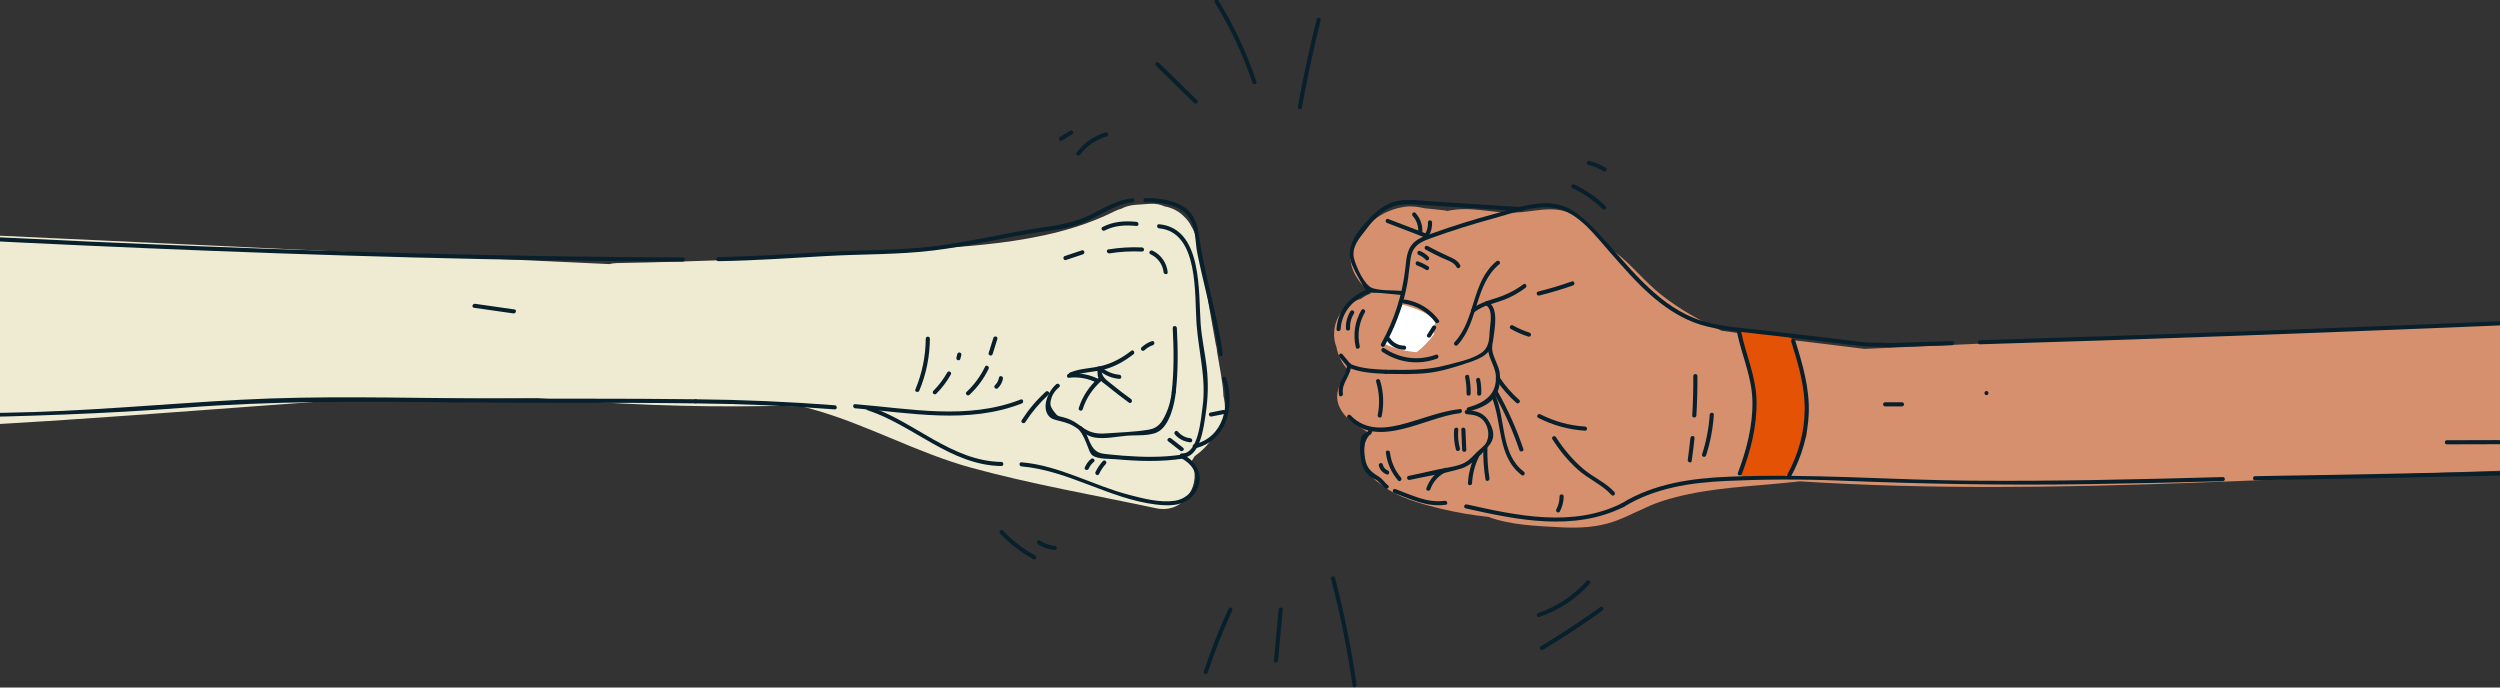 <?xml version="1.0" encoding="UTF-8"?>
<svg width="320px" height="88px" viewBox="0 0 320 88" version="1.1" xmlns="http://www.w3.org/2000/svg" xmlns:xlink="http://www.w3.org/1999/xlink">
    <rect x="0" y="0" width="320" height="88" fill="#333333" stroke="none"/>
    <!-- Generator: Sketch 48.2 (47327) - http://www.bohemiancoding.com/sketch -->
    <title>Page 1</title>
    <desc>Created with Sketch.</desc>
    <defs></defs>
    <g id="Homepage-Mobile" stroke="none" stroke-width="1" fill="none" fill-rule="evenodd" transform="translate(0, -1577)">
        <g id="Page-1" transform="translate(-229, 1576)">
            <polygon id="Fill-1" fill="#FFFFFF" points="406.053 44.948 409.306 38.394 413.64 41.902 412.241 45.261 410.427 46.458 407.276 45.923"></polygon>
            <g id="Group-238" transform="translate(0, 0.04)">
                <path d="M385.598,51.647 C385.569,50.77 385.449,49.868 385.287,48.9 C385.123,47.916 384.95,46.935 384.779,45.953 C384.761,45.704 384.729,45.45 384.662,45.184 C384.65,45.132 384.633,45.083 384.62,45.032 C384.324,43.346 384.024,41.66 383.724,39.976 C383.224,37.159 383.125,32.59 381.406,29.771 C381.205,29.388 380.94,29.042 380.618,28.738 C379.956,28.049 379.12,27.564 378.058,27.377 C377.536,27.125 376.91,27 376.181,27.049 L374.382,27.173 C373.663,27.222 373.051,27.403 372.537,27.674 C372.257,27.746 371.974,27.851 371.689,27.99 C362.703,32.514 351.387,32.527 341.569,33.197 C330.377,33.962 319.167,34.433 307.952,34.635 C307.607,34.642 307.29,34.69 306.991,34.764 L160.361,27.937 C145.11,27.228 129.859,26.517 114.609,25.807 C113.984,25.779 113.439,25.874 112.967,26.06 C107.738,25.66 102.481,25.563 97.225,25.56 C95.745,25.56 94.264,25.562 92.783,25.563 C65.28,23.622 37.646,23.409 10.211,20.512 C8.453,20.191 6.7,19.858 4.948,19.496 C0.953,18.669 -1.199,23.432 0.699,25.87 C0.586,26.915 0.907,27.989 1.861,28.838 C2.038,28.996 2.221,29.145 2.403,29.297 C2.519,29.98 2.67,30.994 2.672,31 C2.893,32.03 3.115,33.06 3.336,34.089 C3.743,35.976 4.149,37.863 4.555,39.75 C4.929,41.486 5.353,43.118 5.249,44.903 C5.147,46.669 4.79,48.347 4.991,50.122 C5.219,52.15 6.067,54.117 7.496,55.514 C7.974,56.929 9.165,58.101 11.071,58.196 C32.758,59.265 54.474,59.673 76.185,59.39 C86.953,59.249 97.72,58.94 108.478,58.465 C112.911,58.269 117.355,58.097 121.786,57.81 C122.019,57.834 122.262,57.846 122.522,57.83 C134.557,57.073 146.596,56.393 158.64,55.78 C172.842,56.203 187.048,56.44 201.259,56.266 C225.24,55.975 249.065,53.814 272.961,52.139 C274.238,52.124 275.514,52.103 276.791,52.089 C283.785,52.009 290.779,51.954 297.773,51.924 C307.531,52.659 317.212,53.12 326.999,52.935 C328.59,52.904 330.168,52.931 331.736,53.006 C332.171,53.118 332.603,53.232 333.037,53.353 C340.01,55.303 346.365,58.926 353.352,60.837 C361.109,62.959 369.112,64.337 376.973,66.012 C380.764,66.82 382.893,62.573 381.477,60.042 C381.636,59.828 381.778,59.602 381.902,59.369 C381.919,59.355 381.931,59.345 381.95,59.329 C382.187,59.148 382.422,58.965 382.654,58.779 C383.171,58.314 383.723,57.766 384.082,57.155 C384.113,57.102 384.14,57.045 384.169,56.991 C385.69,55.717 386.087,53.659 385.598,51.647" id="Fill-4" fill="#EFEBD3"></path>
                <path d="M412.532,43.752 C411.911,44.618 411.185,45.38 410.346,46.037 C408.87,45.932 407.438,45.563 406.053,44.908 C406.808,43.733 407.319,42.455 407.771,41.141 C408.067,40.746 408.299,40.335 408.424,39.92 C409.365,40.202 410.318,40.477 411.199,40.916 C411.798,41.214 412.278,41.651 412.781,42.057 C412.557,42.592 412.473,43.18 412.532,43.752 M813.503,61.008 C812.64,53.66 811.776,46.312 810.912,38.964 C811.794,36.796 810.091,33.939 807.718,33.553 C807.191,33.419 806.609,33.402 805.986,33.523 C786.009,33.733 766.04,34.348 746.089,35.359 C717.584,34.84 689.079,36.981 660.578,38.118 C643.094,38.464 625.619,39.21 608.169,40.341 C572.021,41.381 535.879,42.655 499.748,44.19 C489.054,44.645 478.361,45.122 467.669,45.619 C461.566,44.847 455.447,44.182 449.363,43.299 C446.633,42.015 443.992,40.552 441.639,38.695 C439.52,37.023 437.883,34.862 435.736,33.227 C433.768,31.729 432.522,29.405 430.255,28.351 C427.692,27.158 425.4,28.115 422.765,28.178 C419.849,28.247 417.162,27.301 414.261,27.966 C414.137,27.939 414.019,27.904 413.887,27.887 C413.05,27.785 412.214,27.699 411.375,27.625 C410.712,27.487 410.046,27.356 409.362,27.38 C407.575,27.442 405.108,28.45 404.097,29.986 C403.329,31.153 402.124,32.033 401.905,33.508 C401.624,35.395 402.954,37.109 404.225,38.352 C404.298,38.425 404.381,38.48 404.46,38.543 C404.011,38.675 403.598,38.909 403.223,39.199 C401.39,39.737 399.967,41.294 399.785,43.264 C399.707,44.097 399.821,44.787 400.067,45.385 C400.148,45.886 400.319,46.374 400.542,46.843 C400.752,47.285 401.006,47.678 401.303,48.063 C401.345,48.117 401.397,48.174 401.452,48.233 C401.401,48.301 401.352,48.374 401.31,48.46 C400.48,50.122 399.583,51.557 400.622,53.385 C401.495,54.921 403.069,55.538 404.396,56.522 C403.802,57.158 403.569,57.931 403.579,58.747 C403.311,59.505 403.381,60.361 403.995,61.166 C404.17,61.396 404.344,61.625 404.519,61.854 C404.797,62.219 405.112,62.503 405.447,62.719 C407.771,64.663 410.744,65.425 413.692,66.135 C415.628,66.601 417.558,66.911 419.5,67.118 C422.402,68.194 425.726,68.289 428.79,68.453 C431.107,68.576 433.437,68.47 435.642,67.693 C437.73,66.956 439.619,65.79 441.733,65.107 C446.295,63.633 451.076,63.338 455.818,62.926 C457,62.823 458.18,62.701 459.36,62.571 C492.475,64.673 525.611,61.557 558.735,60.984 C562.041,60.926 565.346,60.899 568.653,60.903 C581.83,61.648 595.031,62.025 608.224,62.42 C627.725,63.003 647.169,63.181 666.642,61.799 C670.682,61.511 674.725,61.221 678.768,61.014 C687.989,61.436 697.202,62.103 706.426,63.14 C717.057,64.334 727.683,65.588 738.379,66.004 C749.034,66.419 759.698,66.192 770.351,65.918 C781.759,65.625 793.165,65.323 804.572,65.023 C805.582,65.139 806.591,65.264 807.599,65.405 C808.936,65.593 810.259,65.339 811.218,64.57 C812.576,63.91 813.679,62.504 813.503,61.008" id="Fill-6" fill="#D6906D"></path>
                <path d="M460.372,52.943 C460.341,52.537 460.201,52.204 460,51.937 C460.008,50.673 459.91,49.403 459.698,48.112 C459.627,47.68 459.448,47.364 459.209,47.146 C459.163,46.803 459.117,46.462 459.065,46.119 C459.021,45.827 458.905,45.584 458.741,45.39 C458.644,44.622 458.441,44.087 457.441,43.9 C455.831,43.601 454.212,43.348 452.599,43.072 C452.073,42.982 451.383,43.425 451.625,44.045 C451.686,44.201 451.741,44.357 451.793,44.513 L452.117,45.93 C452.179,46.198 452.323,46.361 452.5,46.441 C452.503,46.467 452.504,46.492 452.509,46.518 C452.834,48.099 453.208,49.661 453.625,51.213 C453.873,53.909 453.508,56.68 452.552,59.213 C452.511,59.278 452.474,59.346 452.432,59.412 C452.268,59.668 452.182,59.924 452.155,60.17 C452.041,60.426 451.921,60.679 451.795,60.927 C451.377,61.746 452.351,62.469 453.038,61.887 C453.056,61.871 453.074,61.855 453.094,61.84 C453.513,62.084 454.02,62.202 454.518,62.124 C455.899,61.908 457.523,62.442 458.445,61.099 C459.006,60.284 459.197,59.267 459.547,58.328 C459.695,58.035 459.834,57.735 459.966,57.431 C459.971,57.423 459.975,57.413 459.98,57.404 L459.978,57.403 C460.042,57.257 460.105,57.112 460.167,56.963 C460.377,56.453 460.323,56 460.113,55.634 C460.387,54.806 460.443,53.908 460.372,52.943" id="Fill-8" fill="#E35205"></path>
                <path d="M406.239,45.231 C407.483,42.991 408.419,40.607 408.966,38.102 C409.201,37.023 409.333,35.94 409.457,34.845 C409.533,34.173 409.6,33.407 409.983,32.82 C410.493,32.039 411.413,31.72 412.244,31.418 C414.863,30.471 417.523,29.636 420.21,28.904 C422.796,28.197 426.048,26.932 428.719,27.751 C431.331,28.551 433.32,31.262 435.06,33.228 C436.747,35.135 438.407,37.079 440.327,38.759 C441.935,40.165 443.719,41.398 445.715,42.186 C448.091,43.121 450.681,43.302 453.194,43.596 C456.465,43.978 459.736,44.36 463.007,44.742 C464.555,44.922 466.104,45.147 467.656,45.285 C468.736,45.38 469.823,45.305 470.903,45.403 C471.241,45.433 471.239,44.905 470.903,44.875 C469.962,44.791 469.016,44.843 468.075,44.789 C466.557,44.7 465.034,44.45 463.523,44.275 C460.596,43.933 457.669,43.591 454.743,43.249 C451.785,42.904 448.652,42.787 445.856,41.677 C443.337,40.676 441.174,38.942 439.269,37.047 C437.248,35.037 435.47,32.803 433.509,30.737 C431.97,29.115 430.273,27.372 427.952,27.048 C425.437,26.697 422.7,27.683 420.306,28.331 C417.618,29.057 414.956,29.887 412.335,30.827 C411.418,31.156 410.383,31.47 409.743,32.254 C409.064,33.089 409.004,34.196 408.892,35.221 C408.516,38.664 407.464,41.938 405.783,44.965 C405.618,45.261 406.073,45.528 406.239,45.231" id="Fill-10" fill="#081F2C"></path>
                <path d="M406.547,29.5 C408.244,30.151 409.94,30.802 411.636,31.452 C411.954,31.574 412.091,31.065 411.776,30.943 C410.08,30.293 408.384,29.642 406.688,28.99 C406.371,28.869 406.233,29.379 406.547,29.5" id="Fill-12" fill="#081F2C"></path>
                <path d="M411.058,30.657 C411.111,29.749 410.799,28.899 410.194,28.225 C409.966,27.971 409.594,28.345 409.82,28.598 C410.338,29.174 410.575,29.887 410.53,30.657 C410.51,30.996 411.038,30.995 411.058,30.657" id="Fill-14" fill="#081F2C"></path>
                <path d="M411.907,31.117 C412.193,30.591 412.331,30.018 412.307,29.419 C412.293,29.081 411.766,29.079 411.779,29.419 C411.8,29.928 411.695,30.404 411.451,30.851 C411.29,31.149 411.745,31.415 411.907,31.117" id="Fill-16" fill="#081F2C"></path>
                <path d="M408.432,38.195 C407.283,38.085 405.764,38.204 404.674,37.838 C403.633,37.489 402.599,35.11 402.331,34.11 C401.934,32.618 403.01,31.415 403.862,30.3 C404.634,29.293 405.513,28.302 406.643,27.688 C407.954,26.977 409.391,27.085 410.827,27.176 C412.204,27.263 413.58,27.35 414.955,27.438 C417.879,27.624 420.803,27.81 423.726,27.995 C424.065,28.017 424.064,27.49 423.726,27.468 C419.943,27.227 416.16,26.987 412.375,26.747 C410.85,26.65 409.199,26.362 407.691,26.724 C406.504,27.008 405.491,27.726 404.642,28.581 C403.008,30.227 401.03,32.416 402.042,34.813 C402.298,35.421 402.604,36.014 402.934,36.585 C403.173,37.001 403.627,38.028 404.07,38.286 C404.453,38.507 405.177,38.413 405.613,38.455 C406.553,38.544 407.493,38.634 408.432,38.722 C408.771,38.754 408.768,38.226 408.432,38.195" id="Fill-18" fill="#081F2C"></path>
                <path d="M415.555,45.139 C418.319,42.16 417.708,37.42 420.921,34.771 C421.184,34.554 420.809,34.183 420.549,34.398 C417.303,37.073 417.945,41.789 415.182,44.766 C414.951,45.014 415.324,45.388 415.555,45.139" id="Fill-20" fill="#081F2C"></path>
                <path d="M405.937,45.996 C408.039,47.401 410.557,47.729 412.94,46.866 C413.256,46.751 413.119,46.243 412.8,46.358 C410.535,47.178 408.205,46.878 406.203,45.541 C405.92,45.351 405.656,45.809 405.937,45.996" id="Fill-22" fill="#081F2C"></path>
                <path d="M417.758,40.89 C418.85,40.033 420.204,39.826 421.472,39.35 C422.482,38.971 423.404,38.443 424.268,37.797 C424.536,37.596 424.273,37.138 424.001,37.342 C422.83,38.218 421.576,38.791 420.18,39.217 C419.161,39.528 418.231,39.854 417.385,40.517 C417.117,40.726 417.493,41.097 417.758,40.89" id="Fill-24" fill="#081F2C"></path>
                <path d="M419.162,40.001 C420.187,40.578 419.729,42.363 419.683,43.293 C419.626,44.429 419.6,45.496 418.532,46.185 C417.28,46.994 415.401,47.368 413.962,47.741 C411.469,48.391 408.933,48.311 406.377,48.288 C406.038,48.285 406.038,48.814 406.377,48.816 C408.229,48.832 410.106,48.909 411.947,48.676 C413.67,48.457 415.327,47.917 416.967,47.368 C418.606,46.818 419.941,46.262 420.145,44.372 C420.291,43.025 420.909,40.379 419.428,39.546 C419.131,39.379 418.865,39.834 419.162,40.001" id="Fill-26" fill="#081F2C"></path>
                <path d="M400.6,43.09 C400.749,40.781 402.338,39.122 404.47,38.404 C404.791,38.297 404.653,37.788 404.33,37.896 C401.96,38.692 400.237,40.539 400.072,43.09 C400.05,43.429 400.578,43.428 400.6,43.09" id="Fill-28" fill="#081F2C"></path>
                <path d="M401.899,47.589 C401.541,47.158 401.184,46.727 400.826,46.295 C400.609,46.034 400.237,46.409 400.453,46.668 C400.811,47.1 401.169,47.531 401.526,47.962 C401.743,48.224 402.114,47.849 401.899,47.589" id="Fill-30" fill="#081F2C"></path>
                <path d="M430.204,36.984 C428.783,37.484 427.344,37.915 425.882,38.279 C425.553,38.36 425.692,38.869 426.022,38.788 C427.484,38.423 428.923,37.993 430.344,37.493 C430.663,37.381 430.526,36.871 430.204,36.984" id="Fill-32" fill="#081F2C"></path>
                <path d="M417.056,53.615 C418.582,53.18 420.093,52.617 420.714,51.029 C421.007,50.277 421.062,49.448 420.958,48.654 C420.817,47.585 419.81,46.268 420.015,45.212 C420.08,44.879 419.571,44.738 419.507,45.07 C419.227,46.509 420.399,47.666 420.474,49.106 C420.598,51.5 418.976,52.52 416.916,53.106 C416.59,53.199 416.728,53.709 417.056,53.615" id="Fill-34" fill="#081F2C"></path>
                <path d="M401.502,54.492 C405.361,58.571 411.415,54.344 415.878,53.849 C416.212,53.813 416.216,53.285 415.878,53.322 C413.541,53.58 411.36,54.453 409.115,55.096 C406.573,55.824 403.872,56.229 401.875,54.119 C401.641,53.871 401.269,54.245 401.502,54.492" id="Fill-36" fill="#081F2C"></path>
                <path d="M401.408,47.666 C401.426,48.454 400.954,49.031 400.635,49.712 C400.36,50.298 400.283,50.862 400.389,51.501 C400.444,51.835 400.952,51.694 400.898,51.36 C400.667,49.967 401.966,49.033 401.935,47.666 C401.928,47.327 401.4,47.326 401.408,47.666" id="Fill-38" fill="#081F2C"></path>
                <path d="M405.142,49.806 C405.564,51.217 405.638,52.639 405.349,54.084 C405.283,54.416 405.792,54.558 405.858,54.225 C406.165,52.688 406.1,51.167 405.651,49.666 C405.554,49.341 405.045,49.48 405.142,49.806" id="Fill-40" fill="#081F2C"></path>
                <path d="M416.537,49.262 C416.676,49.953 416.733,50.646 416.718,51.349 C416.71,51.689 417.238,51.689 417.246,51.349 C417.262,50.599 417.193,49.857 417.046,49.121 C416.979,48.789 416.471,48.93 416.537,49.262" id="Fill-42" fill="#081F2C"></path>
                <path d="M417.945,49.653 C418.06,50.215 418.101,50.777 418.074,51.35 C418.059,51.689 418.586,51.688 418.602,51.35 C418.631,50.73 418.579,50.12 418.454,49.513 C418.385,49.18 417.877,49.322 417.945,49.653" id="Fill-44" fill="#081F2C"></path>
                <path d="M403.25,40.664 C402.413,42.131 402.171,43.765 402.539,45.411 C402.612,45.743 403.121,45.602 403.047,45.272 C402.711,43.763 402.939,42.273 403.706,40.931 C403.875,40.636 403.419,40.37 403.25,40.664" id="Fill-46" fill="#081F2C"></path>
                <path d="M401.855,40.805 C401.441,41.476 401.243,42.233 401.279,43.02 C401.294,43.358 401.822,43.36 401.806,43.02 C401.775,42.317 401.941,41.67 402.311,41.072 C402.489,40.782 402.033,40.517 401.855,40.805" id="Fill-48" fill="#081F2C"></path>
                <path d="M404.128,56.089 C404.006,56.409 403.478,56.443 403.31,56.748 C403.231,56.893 403.232,57.038 403.188,57.2 C402.977,57.982 403.087,59.177 403.24,59.97 C403.382,60.71 403.71,61.381 404.291,61.879 C404.583,62.129 404.927,62.225 405.233,62.433 C405.668,62.729 405.902,63.15 406.302,63.464 C406.566,63.671 406.942,63.301 406.675,63.091 C406.233,62.743 405.985,62.281 405.5,61.977 C404.521,61.366 403.934,60.929 403.733,59.662 C403.602,58.833 403.503,57.538 404.078,56.856 C404.422,56.446 404.44,56.745 404.637,56.23 C404.758,55.913 404.249,55.775 404.128,56.089" id="Fill-50" fill="#081F2C"></path>
                <path d="M409.431,62.39 C411.6,61.913 413.873,61.583 415.999,60.943 C417.423,60.515 418.502,59.207 419.473,58.136 C420.379,57.138 420.278,56.208 419.674,55.059 C419.027,53.827 418.075,53.55 416.742,53.447 C416.404,53.42 416.406,53.948 416.742,53.974 C417.675,54.047 418.534,54.19 419.068,55.045 C419.541,55.801 419.671,56.771 419.247,57.61 C419.021,58.057 418.359,58.507 418.005,58.862 C417.622,59.244 417.258,59.665 416.813,59.977 C415.813,60.678 414.333,60.774 413.156,61.032 C411.868,61.315 410.58,61.599 409.291,61.881 C408.959,61.954 409.1,62.463 409.431,62.39" id="Fill-52" fill="#081F2C"></path>
                <path d="M412.085,63.592 C412.445,62.555 413.212,61.757 414.213,61.319 C414.524,61.185 414.255,60.73 413.947,60.864 C412.818,61.356 411.98,62.293 411.576,63.451 C411.465,63.773 411.974,63.911 412.085,63.592" id="Fill-54" fill="#081F2C"></path>
                <path d="M406.392,58.88 C406.548,60.227 407.067,61.427 407.949,62.459 C408.17,62.717 408.542,62.343 408.322,62.085 C407.539,61.17 407.059,60.078 406.919,58.88 C406.881,58.546 406.353,58.543 406.392,58.88" id="Fill-56" fill="#081F2C"></path>
                <path d="M405.487,60.557 C405.615,61.091 405.99,61.49 406.497,61.686 C406.814,61.807 406.952,61.297 406.638,61.176 C406.301,61.046 406.079,60.761 405.996,60.417 C405.917,60.087 405.408,60.227 405.487,60.557" id="Fill-58" fill="#081F2C"></path>
                <path d="M418.865,58.242 C418.829,59.614 418.925,60.972 419.144,62.326 C419.197,62.662 419.706,62.519 419.652,62.187 C419.442,60.878 419.358,59.567 419.392,58.242 C419.401,57.903 418.873,57.903 418.865,58.242" id="Fill-60" fill="#081F2C"></path>
                <path d="M419.919,51.734 C421.318,55.057 420.612,59.384 423.782,61.783 C424.053,61.988 424.316,61.531 424.049,61.328 C421.064,59.069 421.748,54.725 420.428,51.594 C420.299,51.285 419.787,51.42 419.919,51.734" id="Fill-62" fill="#081F2C"></path>
                <path d="M420.231,51.302 C421.543,53.623 422.626,56.043 423.48,58.568 C423.588,58.888 424.098,58.75 423.989,58.428 C423.12,55.86 422.02,53.397 420.686,51.036 C420.519,50.741 420.063,51.006 420.231,51.302" id="Fill-64" fill="#081F2C"></path>
                <path d="M425.895,54.445 C427.779,55.399 429.775,55.959 431.885,56.086 C432.224,56.106 432.222,55.578 431.885,55.558 C429.863,55.437 427.966,54.903 426.161,53.989 C425.858,53.837 425.591,54.292 425.895,54.445" id="Fill-66" fill="#081F2C"></path>
                <path d="M420.505,49.538 C421.23,50.65 422.093,51.646 423.089,52.524 C423.343,52.747 423.717,52.376 423.462,52.151 C422.5,51.302 421.661,50.347 420.96,49.272 C420.776,48.988 420.318,49.252 420.505,49.538" id="Fill-68" fill="#081F2C"></path>
                <path d="M401.579,48.003 C403.073,48.647 404.772,48.736 406.378,48.816 C406.717,48.833 406.716,48.306 406.378,48.289 C404.871,48.213 403.25,48.153 401.846,47.548 C401.537,47.414 401.268,47.869 401.579,48.003" id="Fill-70" fill="#081F2C"></path>
                <path d="M434.517,27.35 C433.338,26.207 432.001,25.277 430.516,24.575 C430.211,24.431 429.943,24.886 430.25,25.032 C431.695,25.714 432.996,26.61 434.144,27.722 C434.389,27.959 434.762,27.586 434.517,27.35" id="Fill-72" fill="#081F2C"></path>
                <path d="M434.516,22.417 C433.875,22.021 433.183,21.733 432.451,21.556 C432.121,21.477 431.979,21.985 432.31,22.065 C433.003,22.232 433.643,22.499 434.249,22.873 C434.539,23.051 434.804,22.595 434.516,22.417" id="Fill-74" fill="#081F2C"></path>
                <path d="M395.637,14.761 C396.315,11.001 397.118,7.269 398.045,3.563 C398.127,3.232 397.618,3.092 397.536,3.421 C396.609,7.127 395.807,10.862 395.128,14.622 C395.068,14.953 395.577,15.096 395.637,14.761" id="Fill-76" fill="#081F2C"></path>
                <path d="M389.824,11.42 C388.601,7.763 386.972,4.281 384.94,1.003 C384.76,0.716 384.304,0.98 384.484,1.27 C386.492,4.509 388.107,7.945 389.315,11.56 C389.423,11.881 389.933,11.744 389.824,11.42" id="Fill-78" fill="#081F2C"></path>
                <path d="M382.226,13.78 C380.596,12.185 378.965,10.589 377.335,8.994 C377.092,8.756 376.718,9.129 376.962,9.367 C378.591,10.963 380.222,12.558 381.853,14.153 C382.095,14.391 382.469,14.019 382.226,13.78" id="Fill-80" fill="#081F2C"></path>
                <path d="M399.376,75.067 C400.552,79.569 401.472,84.127 402.132,88.732 C402.18,89.066 402.689,88.924 402.641,88.591 C401.98,83.986 401.061,79.428 399.885,74.928 C399.799,74.599 399.29,74.738 399.376,75.067" id="Fill-82" fill="#081F2C"></path>
                <path d="M392.669,78.983 C392.467,81.154 392.265,83.325 392.061,85.496 C392.03,85.834 392.558,85.831 392.59,85.496 C392.792,83.325 392.994,81.154 393.196,78.983 C393.227,78.645 392.7,78.647 392.669,78.983" id="Fill-84" fill="#081F2C"></path>
                <path d="M386.262,78.854 C385.055,81.489 383.991,84.18 383.073,86.93 C382.966,87.252 383.475,87.391 383.582,87.069 C384.485,84.363 385.529,81.714 386.718,79.12 C386.858,78.814 386.404,78.545 386.262,78.854" id="Fill-86" fill="#081F2C"></path>
                <path d="M417.819,59.23 C417.271,60.361 416.962,61.556 416.896,62.812 C416.879,63.152 417.406,63.151 417.424,62.812 C417.485,61.649 417.767,60.545 418.274,59.496 C418.421,59.191 417.967,58.924 417.819,59.23" id="Fill-88" fill="#081F2C"></path>
                <path d="M416.605,66.033 C423.235,67.522 430.451,69.022 436.836,65.847 C437.139,65.697 436.873,65.241 436.569,65.392 C430.324,68.498 423.222,66.978 416.746,65.524 C416.415,65.45 416.274,65.958 416.605,66.033" id="Fill-90" fill="#081F2C"></path>
                <path d="M407.455,64.064 C409.62,64.858 411.699,65.904 414.061,65.569 C414.396,65.521 414.254,65.012 413.921,65.06 C411.678,65.379 409.64,64.306 407.596,63.555 C407.276,63.439 407.138,63.949 407.455,64.064" id="Fill-92" fill="#081F2C"></path>
                <path d="M416.047,55.953 C416.084,56.815 416.121,57.677 416.159,58.539 C416.173,58.878 416.701,58.88 416.686,58.539 C416.649,57.677 416.612,56.815 416.574,55.953 C416.56,55.615 416.032,55.613 416.047,55.953" id="Fill-94" fill="#081F2C"></path>
                <path d="M415.13,55.955 C415.058,56.817 415.135,57.663 415.355,58.501 C415.441,58.828 415.951,58.689 415.863,58.359 C415.655,57.566 415.59,56.771 415.658,55.955 C415.686,55.616 415.159,55.618 415.13,55.955" id="Fill-96" fill="#081F2C"></path>
                <path d="M411.481,32.907 C412.158,33.276 412.844,33.628 413.544,33.954 C414.194,34.257 415.086,34.475 415.442,35.154 C415.6,35.455 416.056,35.189 415.899,34.887 C415.568,34.257 414.959,34.016 414.336,33.738 C413.456,33.345 412.593,32.914 411.747,32.452 C411.448,32.288 411.182,32.744 411.481,32.907" id="Fill-98" fill="#081F2C"></path>
                <path d="M410.603,33.591 C410.948,33.728 411.241,33.943 411.492,34.214 C411.723,34.464 412.095,34.09 411.865,33.84 C411.549,33.499 411.175,33.254 410.743,33.082 C410.428,32.957 410.291,33.466 410.603,33.591" id="Fill-100" fill="#081F2C"></path>
                <path d="M410.382,34.931 C410.789,35.08 411.172,35.272 411.539,35.503 C411.828,35.683 412.092,35.227 411.806,35.047 C411.399,34.793 410.971,34.586 410.521,34.422 C410.202,34.304 410.065,34.814 410.382,34.931" id="Fill-102" fill="#081F2C"></path>
                <path d="M445.373,57.022 C445.276,57.956 445.163,58.888 445.033,59.817 C444.987,60.15 445.495,60.294 445.542,59.958 C445.679,58.981 445.799,58.003 445.9,57.022 C445.935,56.684 445.408,56.687 445.373,57.022" id="Fill-104" fill="#081F2C"></path>
                <path d="M445.743,49.094 C445.753,50.779 445.707,52.462 445.608,54.144 C445.588,54.483 446.115,54.482 446.136,54.144 C446.235,52.462 446.28,50.779 446.271,49.094 C446.269,48.755 445.742,48.754 445.743,49.094" id="Fill-106" fill="#081F2C"></path>
                <path d="M447.843,54.048 C447.728,55.782 447.401,57.463 446.867,59.114 C446.762,59.438 447.271,59.577 447.376,59.255 C447.925,57.557 448.253,55.828 448.371,54.048 C448.393,53.709 447.866,53.711 447.843,54.048" id="Fill-108" fill="#081F2C"></path>
                <path d="M517.642,62.435 C556.169,61.851 594.694,60.442 633.228,61.046 C642.918,61.199 652.59,61.59 662.282,61.374 C671.767,61.162 681.217,60.908 690.695,61.486 C709.644,62.643 728.499,65.17 747.493,65.613 C769.112,66.117 790.75,64.307 812.35,65.869 C812.689,65.895 812.687,65.366 812.35,65.342 C793.088,63.947 773.789,65.232 754.506,65.173 C735.472,65.116 716.604,62.883 697.65,61.439 C687.967,60.701 678.346,60.457 668.638,60.691 C659.141,60.92 649.697,60.862 640.201,60.651 C621.127,60.227 602.046,60.337 582.97,60.639 C561.193,60.985 539.42,61.577 517.642,61.908 C517.303,61.913 517.302,62.441 517.642,62.435" id="Fill-110" fill="#081F2C"></path>
                <path d="M436.835,65.847 C440.8,63.403 445.41,62.727 449.987,62.519 C454.779,62.301 459.598,62.283 464.391,62.475 C474.876,62.894 485.319,63.095 495.814,62.938 C501.718,62.851 507.62,62.715 513.523,62.553 C513.862,62.543 513.863,62.016 513.523,62.025 C502.781,62.32 492.03,62.574 481.283,62.486 C470.984,62.402 460.72,61.561 450.417,61.973 C445.61,62.164 440.737,62.822 436.569,65.391 C436.281,65.57 436.545,66.026 436.835,65.847" id="Fill-112" fill="#081F2C"></path>
                <path d="M435.646,63.945 C434.555,62.726 432.909,62.053 431.666,60.988 C430.293,59.81 429.133,58.434 428.161,56.909 C427.979,56.622 427.523,56.887 427.705,57.175 C428.621,58.613 429.695,59.928 430.965,61.072 C432.283,62.261 434.105,63.013 435.273,64.318 C435.5,64.573 435.872,64.198 435.646,63.945" id="Fill-114" fill="#081F2C"></path>
                <path d="M428.661,66.432 C428.982,65.831 429.148,65.183 429.149,64.5 C429.15,64.16 428.622,64.16 428.621,64.5 C428.62,65.091 428.485,65.645 428.205,66.166 C428.045,66.465 428.501,66.732 428.661,66.432" id="Fill-116" fill="#081F2C"></path>
                <path d="M385.446,49.508 C386.504,52.821 385.657,56.934 381.852,57.833 C381.522,57.91 381.662,58.419 381.993,58.341 C386.063,57.379 387.102,52.96 385.955,49.368 C385.852,49.045 385.342,49.183 385.446,49.508" id="Fill-118" fill="#081F2C"></path>
                <path d="M375.617,26.841 C377.383,26.847 379.711,27.06 380.962,28.484 C382.121,29.806 381.939,31.836 382.271,33.455 C383.157,37.784 384.388,41.995 385.013,46.383 C385.06,46.718 385.569,46.575 385.521,46.242 C384.8,41.177 383.218,36.293 382.486,31.247 C382.265,29.724 381.875,28.303 380.512,27.431 C379.089,26.519 377.268,26.32 375.617,26.314 C375.277,26.313 375.277,26.84 375.617,26.841" id="Fill-120" fill="#081F2C"></path>
                <path d="M374.472,29.355 C372.954,29.209 371.502,29.301 370.129,30.013 C369.828,30.169 370.094,30.624 370.396,30.468 C371.686,29.799 373.054,29.746 374.472,29.882 C374.81,29.914 374.807,29.386 374.472,29.355" id="Fill-122" fill="#081F2C"></path>
                <path d="M380.281,59.522 C382.65,59.624 383.083,55.555 383.329,53.927 C383.632,51.929 383.689,49.972 383.455,47.96 C383.238,46.104 382.819,44.274 382.684,42.409 C382.394,38.435 382.961,30.163 377.362,29.662 C377.024,29.631 377.027,30.159 377.362,30.189 C382.491,30.648 381.893,38.793 382.156,42.409 C382.416,45.989 383.429,49.417 382.928,53.037 C382.724,54.513 382.399,59.086 380.281,58.995 C379.941,58.98 379.942,59.507 380.281,59.522" id="Fill-124" fill="#081F2C"></path>
                <path d="M379.11,42.95 C379.253,45.716 379.285,48.369 378.979,51.131 C378.941,51.467 379.47,51.465 379.506,51.131 C379.812,48.37 379.781,45.716 379.638,42.95 C379.62,42.611 379.093,42.61 379.11,42.95" id="Fill-126" fill="#081F2C"></path>
                <path d="M338.459,53.221 C345.567,53.797 352.919,55.288 359.79,52.604 C360.103,52.482 359.966,51.972 359.65,52.095 C352.824,54.763 345.518,53.265 338.459,52.693 C338.12,52.666 338.122,53.194 338.459,53.221" id="Fill-128" fill="#081F2C"></path>
                <path d="M366.128,49.137 C367.534,48.56 369.151,48.614 370.612,48.174 C371.897,47.788 373.017,47.131 374.076,46.313 C374.341,46.108 374.079,45.65 373.81,45.858 C372.686,46.725 371.517,47.394 370.135,47.759 C368.777,48.12 367.288,48.095 365.987,48.628 C365.678,48.756 365.814,49.267 366.128,49.137" id="Fill-130" fill="#081F2C"></path>
                <path d="M369.406,48.263 C369.551,48.588 369.427,48.948 369.582,49.272 C369.799,49.728 370.37,50.059 370.741,50.365 C371.641,51.106 372.566,51.814 373.509,52.5 C373.785,52.699 374.047,52.241 373.775,52.044 C372.909,51.416 372.058,50.765 371.23,50.086 C370.835,49.764 370.398,49.481 370.162,49.024 C369.987,48.686 370.017,48.344 369.862,47.997 C369.723,47.687 369.268,47.956 369.406,48.263" id="Fill-132" fill="#081F2C"></path>
                <path d="M369.787,48.468 C370.516,49.044 371.343,49.375 372.269,49.453 C372.607,49.482 372.606,48.953 372.269,48.926 C371.495,48.86 370.77,48.577 370.16,48.095 C369.896,47.886 369.521,48.258 369.787,48.468" id="Fill-134" fill="#081F2C"></path>
                <path d="M369.623,49.311 C368.45,50.373 367.544,51.681 367.08,53.201 C366.981,53.527 367.49,53.666 367.589,53.342 C368.027,51.906 368.89,50.687 369.996,49.684 C370.249,49.456 369.875,49.084 369.623,49.311" id="Fill-136" fill="#081F2C"></path>
                <path d="M369.633,49.493 C368.503,48.899 367.095,48.631 365.826,48.789 C365.494,48.83 365.489,49.358 365.826,49.317 C367.006,49.168 368.312,49.394 369.366,49.948 C369.667,50.106 369.934,49.651 369.633,49.493" id="Fill-138" fill="#081F2C"></path>
                <path d="M364.203,50.14 C363.203,50.98 362.242,53.076 363.274,54.249 C363.527,54.534 363.831,54.627 364.186,54.725 C364.943,54.933 365.643,55.054 366.345,55.452 C367.301,55.997 368.017,56.796 369.149,56.971 C370.454,57.17 371.909,56.847 373.214,56.734 C374.36,56.633 376.107,56.801 377.158,56.27 C378.725,55.478 379.342,52.681 379.507,51.131 C379.542,50.794 379.015,50.796 378.978,51.131 C378.877,52.088 378.656,53.017 378.252,53.893 C377.755,54.97 377.287,55.749 376.03,55.96 C374.284,56.253 372.421,56.299 370.654,56.429 C369.567,56.508 368.723,56.424 367.787,55.817 C367.194,55.432 366.68,54.984 366.027,54.692 C365.739,54.564 365.438,54.459 365.135,54.376 C364.423,54.183 364.394,54.308 363.875,53.588 C363.397,52.925 363.355,52.655 363.594,51.891 C363.771,51.325 364.127,50.89 364.576,50.513 C364.836,50.295 364.461,49.923 364.203,50.14" id="Fill-140" fill="#081F2C"></path>
                <path d="M367.11,55.97 C367.678,56.645 367.944,57.409 368.264,58.215 C368.404,58.566 368.527,59.029 368.853,59.262 C369.56,59.768 371.061,59.668 371.873,59.743 C374.71,60.007 377.602,60.091 380.427,59.659 C380.761,59.606 380.619,59.098 380.286,59.15 C377.792,59.532 375.237,59.477 372.727,59.288 C372.165,59.244 371.604,59.194 371.043,59.132 C370.071,59.028 369.347,59.019 368.773,58.075 C368.272,57.25 368.13,56.367 367.483,55.597 C367.265,55.337 366.893,55.712 367.11,55.97" id="Fill-142" fill="#081F2C"></path>
                <path d="M359.753,60.661 C365.743,61.165 370.945,64.785 376.918,65.534 C378.891,65.781 380.99,65.73 382.11,63.816 C383.179,61.99 382.244,60.078 380.489,59.176 C380.188,59.021 379.921,59.476 380.223,59.632 C381.442,60.259 382.352,61.415 381.952,62.858 C381.613,64.077 380.559,64.898 379.345,65.063 C377.434,65.322 375.415,64.791 373.574,64.316 C368.897,63.108 364.632,60.544 359.753,60.134 C359.414,60.106 359.416,60.633 359.753,60.661" id="Fill-144" fill="#081F2C"></path>
                <path d="M340.037,53.468 C345.944,55.402 350.682,60.521 357.173,60.614 C357.512,60.618 357.512,60.091 357.173,60.086 C350.769,59.994 346.019,54.872 340.177,52.959 C339.854,52.853 339.715,53.363 340.037,53.468" id="Fill-146" fill="#081F2C"></path>
                <path d="M346.677,50.956 C347.563,48.82 348.006,46.617 348.025,44.307 C348.027,43.968 347.5,43.967 347.497,44.307 C347.479,46.569 347.034,48.728 346.168,50.815 C346.038,51.128 346.548,51.265 346.677,50.956" id="Fill-148" fill="#081F2C"></path>
                <path d="M318.046,52.593 C323.989,52.651 329.927,52.907 335.853,53.361 C336.191,53.387 336.19,52.859 335.853,52.834 C329.927,52.379 323.989,52.123 318.046,52.066 C317.706,52.062 317.706,52.59 318.046,52.593" id="Fill-150" fill="#081F2C"></path>
                <path d="M320.944,34.39 C325.571,34.318 330.188,33.994 334.807,33.731 C339.35,33.472 343.949,33.574 348.468,33.021 C352.869,32.481 357.187,31.44 361.563,30.742 C363.589,30.419 365.678,30.284 367.596,29.499 C369.73,28.626 371.588,27.123 373.943,26.866 C374.277,26.83 374.281,26.301 373.943,26.338 C372.051,26.545 370.498,27.457 368.84,28.322 C366.763,29.403 364.691,29.745 362.408,30.082 C357.742,30.77 353.152,31.918 348.468,32.493 C343.949,33.047 339.35,32.945 334.807,33.203 C330.188,33.466 325.571,33.791 320.944,33.862 C320.605,33.868 320.604,34.395 320.944,34.39" id="Fill-152" fill="#081F2C"></path>
                <path d="M370.506,17.913 C369.002,18.362 367.743,19.251 366.796,20.501 C366.591,20.772 367.05,21.035 367.252,20.768 C368.111,19.632 369.285,18.829 370.647,18.422 C370.971,18.325 370.832,17.816 370.506,17.913" id="Fill-154" fill="#081F2C"></path>
                <path d="M365.984,17.681 L364.661,18.507 C364.373,18.687 364.638,19.143 364.927,18.963 C365.368,18.688 365.809,18.412 366.25,18.137 C366.538,17.957 366.272,17.5 365.984,17.681" id="Fill-156" fill="#081F2C"></path>
                <path d="M357.007,69.258 C358.252,70.563 359.67,71.656 361.248,72.53 C361.545,72.694 361.811,72.238 361.514,72.074 C359.974,71.222 358.596,70.157 357.38,68.885 C357.145,68.639 356.773,69.012 357.007,69.258" id="Fill-158" fill="#081F2C"></path>
                <path d="M361.846,70.616 C362.503,71.046 363.232,71.287 364.014,71.353 C364.353,71.381 364.351,70.853 364.014,70.825 C363.324,70.767 362.69,70.539 362.112,70.161 C361.826,69.974 361.562,70.431 361.846,70.616" id="Fill-160" fill="#081F2C"></path>
                <path d="M433.861,78.647 C431.385,80.438 428.836,82.118 426.213,83.684 C425.922,83.859 426.186,84.315 426.48,84.14 C429.102,82.573 431.652,80.894 434.128,79.103 C434.4,78.905 434.137,78.447 433.861,78.647" id="Fill-162" fill="#081F2C"></path>
                <path d="M432.107,75.303 C430.406,77.203 428.313,78.597 425.899,79.419 C425.579,79.528 425.716,80.037 426.039,79.928 C428.539,79.076 430.718,77.645 432.48,75.676 C432.706,75.424 432.334,75.05 432.107,75.303" id="Fill-164" fill="#081F2C"></path>
                <path d="M381.353,57.049 C380.722,56.983 380.172,56.675 379.76,56.197 C379.537,55.941 379.165,56.315 379.386,56.571 C379.895,57.158 380.585,57.496 381.353,57.577 C381.69,57.612 381.688,57.084 381.353,57.049" id="Fill-166" fill="#081F2C"></path>
                <path d="M380.44,58.275 C379.925,57.874 379.41,57.47 378.894,57.068 C378.63,56.861 378.254,57.231 378.521,57.441 C379.037,57.843 379.552,58.246 380.067,58.648 C380.332,58.856 380.708,58.484 380.44,58.275" id="Fill-168" fill="#081F2C"></path>
                <path d="M385.583,53.437 C385.031,53.547 384.479,53.656 383.926,53.766 C383.593,53.832 383.735,54.341 384.067,54.275 C384.619,54.165 385.172,54.056 385.724,53.946 C386.057,53.879 385.916,53.371 385.583,53.437" id="Fill-170" fill="#081F2C"></path>
                <path d="M370.17,59.975 C369.787,60.393 369.468,60.858 369.225,61.371 C369.08,61.676 369.535,61.944 369.68,61.637 C369.905,61.164 370.189,60.733 370.543,60.348 C370.772,60.098 370.4,59.724 370.17,59.975" id="Fill-172" fill="#081F2C"></path>
                <path d="M368.644,59.706 C368.286,60.005 368.03,60.376 367.85,60.804 C367.718,61.116 368.229,61.253 368.358,60.944 C368.503,60.603 368.734,60.316 369.017,60.079 C369.278,59.861 368.903,59.49 368.644,59.706" id="Fill-174" fill="#081F2C"></path>
                <path d="M362.846,51.099 C361.66,52.183 360.645,53.391 359.776,54.741 C359.592,55.027 360.048,55.291 360.232,55.008 C361.077,53.694 362.067,52.526 363.219,51.471 C363.469,51.242 363.095,50.87 362.846,51.099" id="Fill-176" fill="#081F2C"></path>
                <path d="M482.42,45.031 C524.797,43.771 567.151,41.871 609.502,39.94 C630.654,38.978 651.805,37.917 672.967,37.168 C694.074,36.422 715.19,35.996 736.303,35.517 C760.013,34.978 783.723,34.366 807.41,33.168 C807.748,33.149 807.75,32.622 807.41,32.64 C765.209,34.775 722.947,35.033 680.718,36.38 C638.38,37.731 596.071,40.1 553.751,41.885 C529.979,42.889 506.202,43.796 482.42,44.504 C482.081,44.514 482.08,45.041 482.42,45.031" id="Fill-178" fill="#081F2C"></path>
                <path d="M470.903,45.402 C473.554,45.322 476.205,45.237 478.855,45.15 C479.194,45.139 479.196,44.611 478.855,44.621 C476.205,44.71 473.554,44.794 470.903,44.875 C470.564,44.885 470.563,45.413 470.903,45.402" id="Fill-180" fill="#081F2C"></path>
                <path d="M316.403,33.916 C275.672,33.765 234.98,31.776 194.32,29.536 C153.833,27.307 113.351,25.22 72.839,23.475 C61.501,22.986 50.163,22.503 38.827,21.966 C27.55,21.433 16.262,20.736 5.126,18.803 C4.793,18.745 4.651,19.254 4.985,19.312 C14.77,21.01 24.677,21.768 34.586,22.284 C44.645,22.809 54.711,23.217 64.775,23.653 C85.039,24.532 105.303,25.377 125.562,26.353 C166.248,28.312 206.895,31.004 247.591,32.724 C270.517,33.695 293.456,34.358 316.403,34.443 C316.743,34.445 316.743,33.918 316.403,33.916" id="Fill-182" fill="#081F2C"></path>
                <path d="M318.046,52.066 C308.725,51.944 299.403,52.024 290.081,51.961 C280.001,51.892 269.916,51.591 259.843,52.127 C249.767,52.665 239.763,53.639 229.664,53.793 C219.507,53.947 209.355,54.212 199.202,54.511 C189.055,54.812 178.918,55.009 168.767,55.036 C158.646,55.063 148.513,55.099 138.415,55.841 C117.974,57.345 97.555,58.598 77.057,58.974 C54.107,59.395 31.143,58.964 8.223,57.703 C7.883,57.684 7.885,58.212 8.223,58.231 C49.153,60.483 90.222,60.066 131.095,56.947 C141.218,56.175 151.297,55.669 161.452,55.595 C171.6,55.522 181.741,55.54 191.887,55.253 C202.047,54.964 212.207,54.627 222.371,54.435 C232.482,54.244 242.513,53.926 252.599,53.147 C263.921,52.272 275.212,52.332 286.559,52.457 C297.054,52.573 307.551,52.457 318.046,52.593 C318.386,52.598 318.386,52.07 318.046,52.066" id="Fill-184" fill="#081F2C"></path>
                <path d="M408.668,39.806 C410.298,40.055 411.73,40.887 412.721,42.212 C412.922,42.48 413.379,42.217 413.176,41.946 C412.104,40.511 410.584,39.569 408.809,39.296 C408.476,39.246 408.333,39.753 408.668,39.806" id="Fill-186" fill="#081F2C"></path>
                <path d="M412.344,42.737 C412.123,43.088 411.903,43.44 411.682,43.791 C411.501,44.079 411.958,44.345 412.138,44.057 C412.358,43.706 412.579,43.354 412.799,43.003 C412.98,42.715 412.524,42.45 412.344,42.737" id="Fill-188" fill="#081F2C"></path>
                <path d="M406.463,44.49 C406.979,45.26 407.806,45.716 408.736,45.728 C409.076,45.733 409.076,45.205 408.736,45.2 C407.999,45.191 407.33,44.837 406.919,44.224 C406.73,43.943 406.273,44.207 406.463,44.49" id="Fill-190" fill="#081F2C"></path>
                <path d="M378.467,35.802 C378.332,34.598 377.623,33.557 376.518,33.04 C376.213,32.898 375.944,33.353 376.252,33.496 C377.177,33.929 377.825,34.778 377.94,35.802 C377.976,36.135 378.505,36.139 378.467,35.802" id="Fill-192" fill="#081F2C"></path>
                <path d="M375.178,32.631 C373.731,32.565 372.3,32.651 370.87,32.883 C370.535,32.937 370.678,33.446 371.01,33.392 C372.394,33.169 373.779,33.095 375.178,33.159 C375.518,33.175 375.517,32.648 375.178,32.631" id="Fill-194" fill="#081F2C"></path>
                <path d="M367.479,33.004 C366.752,33.247 366.026,33.489 365.299,33.731 C364.979,33.838 365.116,34.348 365.44,34.24 C366.166,33.998 366.893,33.755 367.62,33.513 C367.94,33.406 367.802,32.897 367.479,33.004" id="Fill-196" fill="#081F2C"></path>
                <path d="M348.839,51.362 C349.574,50.626 350.199,49.802 350.709,48.896 C350.875,48.599 350.42,48.333 350.253,48.629 C349.766,49.498 349.17,50.285 348.466,50.989 C348.226,51.229 348.599,51.603 348.839,51.362" id="Fill-198" fill="#081F2C"></path>
                <path d="M351.927,46.889 C351.968,46.727 352.008,46.566 352.049,46.405 C352.132,46.075 351.623,45.934 351.541,46.263 C351.5,46.425 351.46,46.587 351.419,46.748 C351.336,47.077 351.845,47.218 351.927,46.889" id="Fill-200" fill="#081F2C"></path>
                <path d="M353.092,51.499 C354.114,50.543 354.937,49.425 355.542,48.164 C355.688,47.859 355.234,47.591 355.087,47.897 C354.499,49.121 353.71,50.199 352.719,51.126 C352.471,51.358 352.844,51.731 353.092,51.499" id="Fill-202" fill="#081F2C"></path>
                <path d="M356.057,46.286 L356.663,44.349 C356.765,44.023 356.255,43.885 356.154,44.208 L355.548,46.146 C355.447,46.471 355.956,46.61 356.057,46.286" id="Fill-204" fill="#081F2C"></path>
                <path d="M356.722,50.647 C357.064,50.319 357.294,49.901 357.38,49.434 C357.44,49.101 356.932,48.959 356.871,49.292 C356.8,49.678 356.631,50.002 356.349,50.275 C356.104,50.51 356.477,50.883 356.722,50.647" id="Fill-206" fill="#081F2C"></path>
                <path d="M376.439,44.625 C375.941,44.797 375.498,45.064 375.115,45.426 C374.867,45.659 375.241,46.032 375.487,45.799 C375.804,45.5 376.168,45.277 376.58,45.134 C376.898,45.024 376.761,44.514 376.439,44.625" id="Fill-208" fill="#081F2C"></path>
                <path d="M422.386,43.069 C423.103,43.471 423.855,43.797 424.639,44.045 C424.964,44.147 425.102,43.638 424.779,43.536 C424.037,43.301 423.331,42.994 422.652,42.613 C422.355,42.446 422.09,42.902 422.386,43.069" id="Fill-210" fill="#081F2C"></path>
                <path d="M470.294,52.978 L472.456,52.978 C472.796,52.978 472.796,52.451 472.456,52.451 L470.294,52.451 C469.955,52.451 469.954,52.978 470.294,52.978" id="Fill-212" fill="#081F2C"></path>
                <path d="M483.268,51.537 C483.608,51.537 483.608,51.009 483.268,51.009 C482.928,51.009 482.928,51.537 483.268,51.537" id="Fill-214" fill="#081F2C"></path>
                <path d="M294.852,40.568 L289.806,39.846 C289.473,39.799 289.33,40.308 289.665,40.355 C291.348,40.595 293.03,40.836 294.712,41.077 C295.044,41.123 295.187,40.615 294.852,40.568" id="Fill-216" fill="#081F2C"></path>
                <path d="M542.195,57.835 C550.638,57.768 559.082,57.883 567.52,58.18 C567.86,58.192 567.86,57.664 567.52,57.653 C559.082,57.356 550.638,57.241 542.195,57.308 C541.856,57.311 541.855,57.838 542.195,57.835" id="Fill-226" fill="#081F2C"></path>
                <path d="M458.246,61.943 C459.617,59.446 460.422,56.692 460.521,53.841 C460.634,50.632 459.731,47.556 458.783,44.524 C458.683,44.201 458.173,44.339 458.275,44.665 C459.162,47.502 460.029,50.386 460.003,53.389 C459.979,56.305 459.19,59.127 457.79,61.676 C457.627,61.974 458.082,62.24 458.246,61.943" id="Fill-234" fill="#081F2C"></path>
                <path d="M451.958,61.637 C453.079,58.67 453.885,55.543 453.839,52.351 C453.794,49.151 452.447,46.34 451.828,43.255 C451.761,42.923 451.252,43.063 451.319,43.396 C451.93,46.439 453.263,49.191 453.312,52.351 C453.36,55.497 452.554,58.573 451.449,61.496 C451.328,61.814 451.838,61.952 451.958,61.637" id="Fill-236" fill="#081F2C"></path>
            </g>
        </g>
    </g>
</svg>